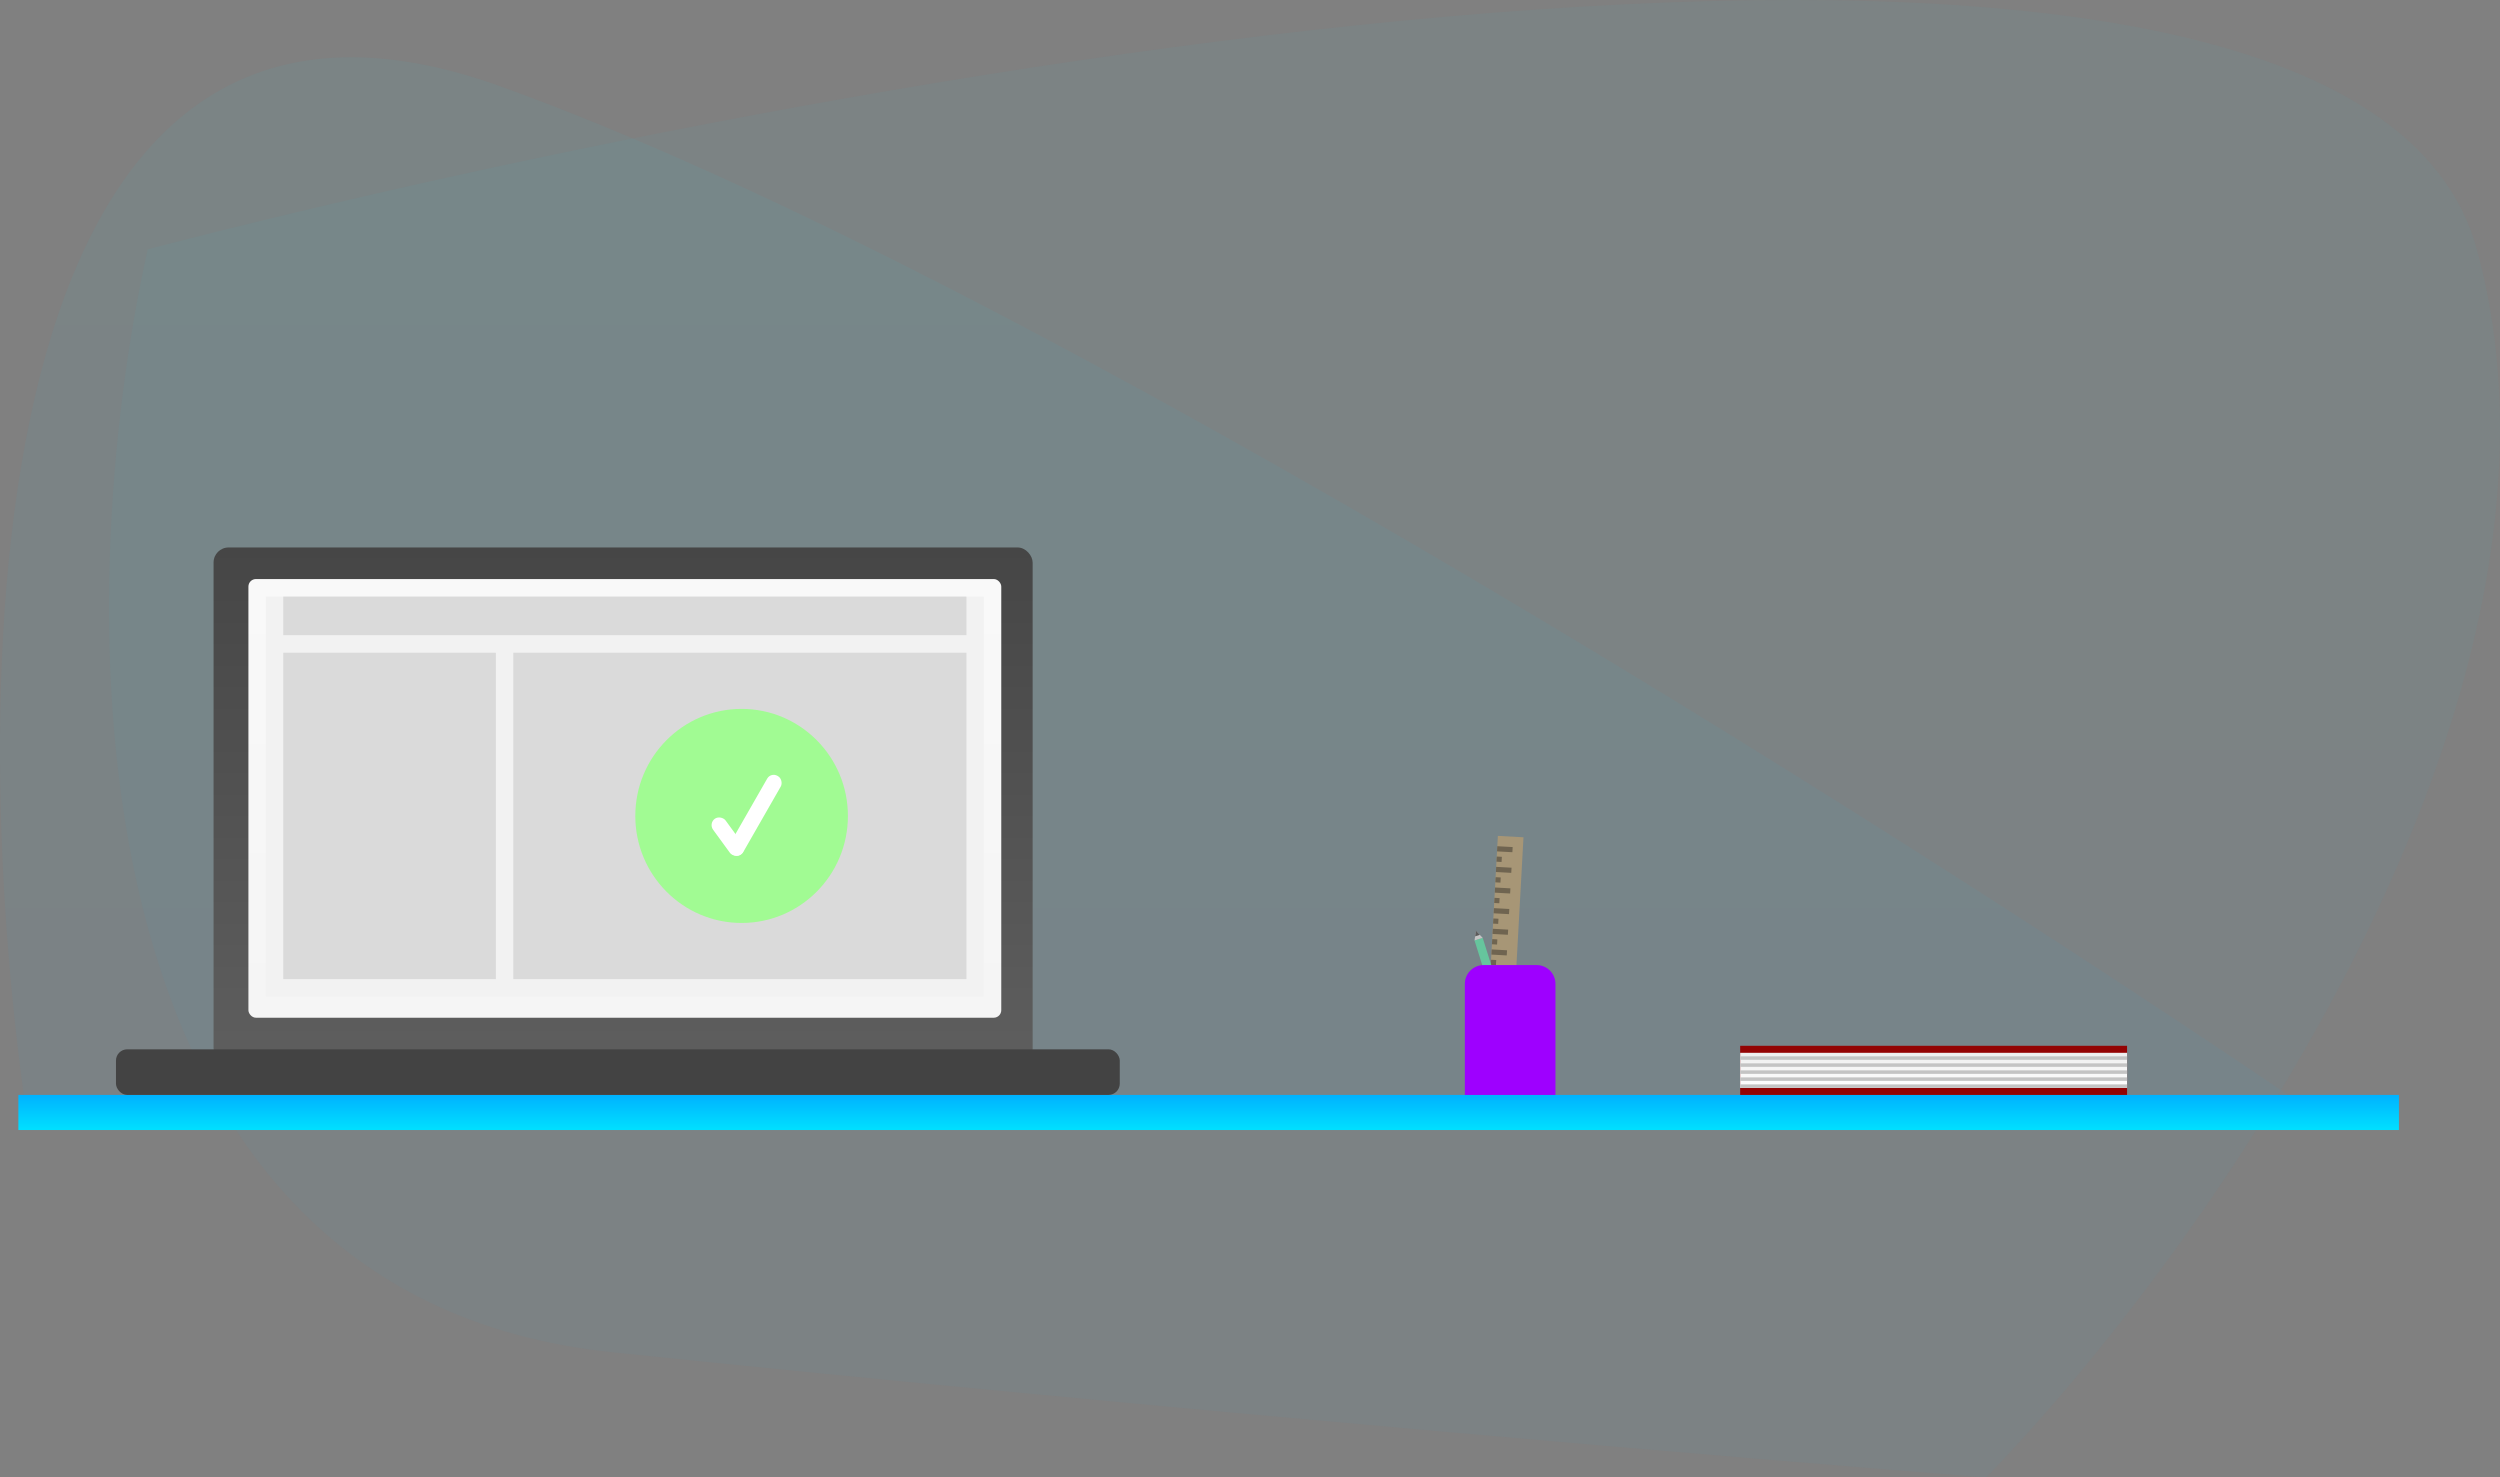 <svg viewBox="0 0 665 393" fill="none" xmlns="http://www.w3.org/2000/svg">
<rect x="0" y="0" width="665" height="393" fill="#808080" stroke="none"/>
<path opacity="0.06" d="M658.831 66.298C691.661 186.371 585.49 334.13 528.3 393C468.144 388.298 310.848 375.057 162.913 359.709C14.979 344.362 18.868 157.707 39.305 66.298C232.134 16.268 626 -53.774 658.831 66.298Z" fill="url(#paint0_linear)" fill-opacity="0.54"/>
<path opacity="0.04" d="M132.833 22.87C-8.831 -27.911 -9.635 186.854 7.671 300.584H622.352C518.206 229.172 274.497 73.653 132.833 22.87Z" fill="url(#paint1_linear)"/>
<rect x="4.89" y="291.249" width="633.224" height="9.335" fill="url(#paint2_linear)"/>
<rect x="274.682" y="282.848" width="217.873" height="137.223" rx="4" transform="rotate(-180 274.682 282.848)" fill="url(#paint3_linear)"/>
<rect x="266.338" y="270.713" width="200.258" height="116.686" rx="2" transform="rotate(-180 266.338 270.713)" fill="url(#paint4_linear)"/>
<rect x="30.849" y="279.114" width="267.011" height="12.135" rx="3" fill="#434343"/>
<rect x="70.716" y="158.694" width="190.987" height="106.418" fill="#F2F2F2"/>
<rect x="75.351" y="158.694" width="181.716" height="10.268" fill="#DADADA"/>
<rect x="75.351" y="173.629" width="56.554" height="86.815" fill="#DADADA"/>
<rect x="136.541" y="173.629" width="120.526" height="86.815" fill="#DADADA"/>
<ellipse cx="197.267" cy="217.037" rx="28.277" ry="28.471" fill="#A1FB93"/>
<rect width="4.14" height="11.748" rx="2.07" transform="matrix(0.804 -0.594 0.589 0.808 188.46 219.031)" fill="white"/>
<rect width="4.174" height="24.075" rx="2" transform="matrix(0.865 0.503 -0.497 0.868 205.071 205.368)" fill="white"/>
<rect width="6.827" height="42.618" transform="matrix(0.998 0.055 -0.055 0.999 398.434 222.346)" fill="#A79676"/>
<rect width="4.096" height="1.375" transform="matrix(0.998 0.055 -0.055 0.999 398.283 225.092)" fill="#6F6450"/>
<rect width="1.365" height="1.375" transform="matrix(0.998 0.055 -0.055 0.999 398.133 227.837)" fill="#6F6450"/>
<rect width="4.096" height="1.375" transform="matrix(0.998 0.055 -0.055 0.999 397.984 230.582)" fill="#6F6450"/>
<rect width="1.365" height="1.375" transform="matrix(0.998 0.055 -0.055 0.999 397.833 233.328)" fill="#6F6450"/>
<rect width="4.096" height="1.375" transform="matrix(0.998 0.055 -0.055 0.999 397.684 236.074)" fill="#6F6450"/>
<rect width="1.365" height="1.375" transform="matrix(0.998 0.055 -0.055 0.999 397.534 238.819)" fill="#6F6450"/>
<rect width="4.096" height="1.375" transform="matrix(0.998 0.055 -0.055 0.999 397.384 241.563)" fill="#6F6450"/>
<rect width="1.365" height="1.375" transform="matrix(0.998 0.055 -0.055 0.999 397.234 244.308)" fill="#6F6450"/>
<rect width="4.096" height="1.375" transform="matrix(0.998 0.055 -0.055 0.999 397.084 247.054)" fill="#6F6450"/>
<rect width="1.365" height="1.375" transform="matrix(0.998 0.055 -0.055 0.999 396.934 249.8)" fill="#6F6450"/>
<rect width="4.096" height="1.375" transform="matrix(0.998 0.055 -0.055 0.999 396.784 252.546)" fill="#6F6450"/>
<rect width="1.365" height="1.375" transform="matrix(0.998 0.055 -0.055 0.999 396.634 255.292)" fill="#6F6450"/>
<rect width="2.282" height="11.195" transform="matrix(0.953 -0.303 0.299 0.954 392.218 250.151)" fill="#66C59D"/>
<path d="M389.645 261.71C389.645 258.949 391.884 256.71 394.645 256.71H408.75C411.512 256.71 413.75 258.949 413.75 261.71V291.249H389.645V261.71Z" fill="#9E00FF"/>
<path d="M392.621 247.606L394.394 249.469L392.218 250.155L392.621 247.606Z" fill="#C4C4C4"/>
<path d="M392.602 247.548L393.634 248.676L392.392 249.067L392.602 247.548Z" fill="#5B5B5B"/>
<rect x="565.798" y="291.249" width="102.91" height="13.069" transform="rotate(-180 565.798 291.249)" fill="#930303"/>
<rect x="462.888" y="280.047" width="102.91" height="9.335" fill="url(#paint5_linear)"/>
<rect x="462.888" y="280.981" width="102.91" height="0.933" fill="#C4C4C4"/>
<rect x="462.888" y="282.848" width="102.91" height="0.933" fill="#C4C4C4"/>
<rect x="462.888" y="284.715" width="102.91" height="0.933" fill="#C4C4C4"/>
<rect x="462.888" y="286.582" width="102.91" height="0.933" fill="#C4C4C4"/>
<rect x="462.888" y="288.449" width="102.91" height="0.933" fill="#C4C4C4"/>
<defs>
<linearGradient id="paint0_linear" x1="346.998" y1="0" x2="346.998" y2="393" gradientUnits="userSpaceOnUse">
<stop stop-color="#00E0FF"/>
<stop offset="1" stop-color="#00B2FF"/>
</linearGradient>
<linearGradient id="paint1_linear" x1="311.176" y1="15.23" x2="311.176" y2="300.584" gradientUnits="userSpaceOnUse">
<stop stop-color="#00E0FF"/>
<stop offset="1" stop-color="#00B2FF"/>
</linearGradient>
<linearGradient id="paint2_linear" x1="321.502" y1="291.249" x2="321.502" y2="300.584" gradientUnits="userSpaceOnUse">
<stop stop-color="#00B2FF"/>
<stop offset="1" stop-color="#00E0FF"/>
</linearGradient>
<linearGradient id="paint3_linear" x1="383.619" y1="282.848" x2="383.619" y2="420.071" gradientUnits="userSpaceOnUse">
<stop stop-color="#5E5E5E"/>
<stop offset="1" stop-color="#464646"/>
</linearGradient>
<linearGradient id="paint4_linear" x1="366.467" y1="270.713" x2="366.467" y2="387.399" gradientUnits="userSpaceOnUse">
<stop stop-color="#F5F5F5"/>
<stop offset="1" stop-color="#F9F9F9"/>
</linearGradient>
<linearGradient id="paint5_linear" x1="514.343" y1="280.047" x2="514.343" y2="289.382" gradientUnits="userSpaceOnUse">
<stop stop-color="#EEEEEE"/>
<stop offset="1" stop-color="white"/>
</linearGradient>
</defs>
</svg>
